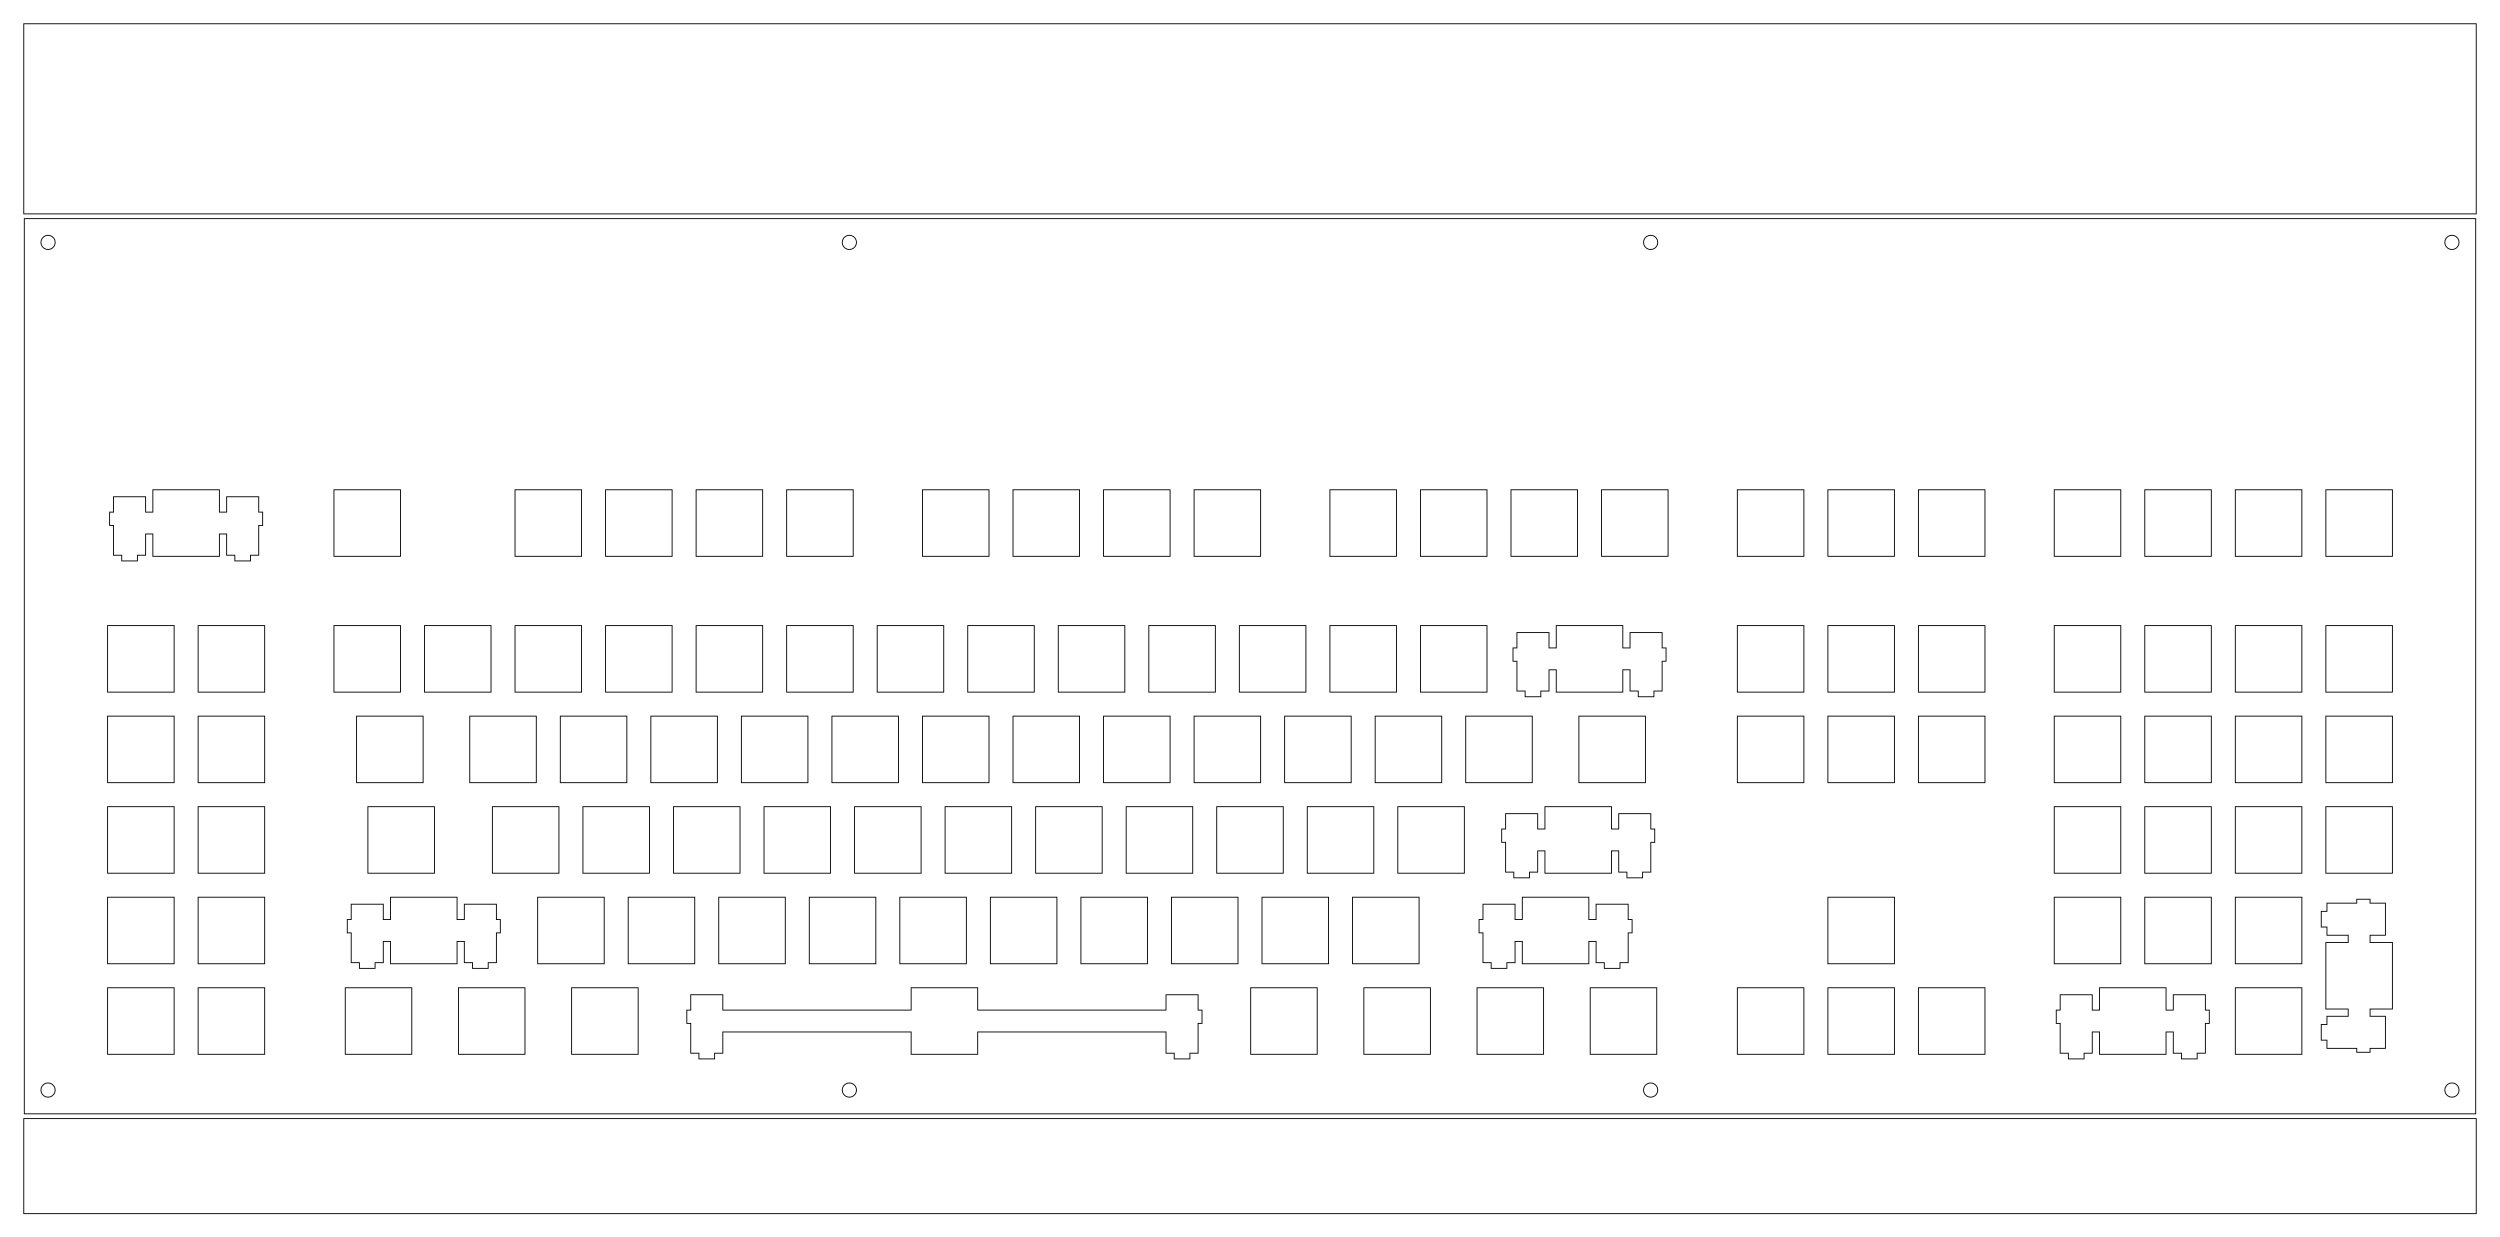 <?xml version="1.0"?>
<!-- Generated by SVGo -->
<svg width="526.000mm" height="260.351mm"
     viewBox="0.000 0.000 526.000 260.351"
     xmlns="http://www.w3.org/2000/svg" 
     xmlns:xlink="http://www.w3.org/1999/xlink">
<polygon points="521.000,255.351 5.000,255.351 5.000,235.351 521.000,235.351" style="fill:none;stroke-width:0.05mm;stroke:black"/>
<polygon points="520.887,234.351 5.112,234.351 5.112,46.000 520.887,46.000" style="fill:none;stroke-width:0.05mm;stroke:black"/>
<polygon points="515.424,227.924 515.006,228.137 514.674,228.469 514.461,228.887 514.387,229.351 514.461,229.814 514.674,230.232 515.006,230.564 515.424,230.777 515.887,230.851 516.351,230.777 516.769,230.564 517.101,230.232 517.314,229.814 517.387,229.351 517.314,228.887 517.101,228.469 516.769,228.137 516.351,227.924 515.887,227.851" style="fill:none;stroke-width:0.05mm;stroke:black"/>
<polygon points="346.832,227.924 346.414,228.137 346.082,228.469 345.869,228.887 345.796,229.351 345.869,229.814 346.082,230.232 346.414,230.564 346.832,230.777 347.296,230.851 347.759,230.777 348.177,230.564 348.509,230.232 348.722,229.814 348.796,229.351 348.722,228.887 348.509,228.469 348.177,228.137 347.759,227.924 347.296,227.851" style="fill:none;stroke-width:0.05mm;stroke:black"/>
<polygon points="178.240,227.924 177.822,228.137 177.490,228.469 177.277,228.887 177.203,229.351 177.277,229.814 177.490,230.232 177.822,230.564 178.240,230.777 178.704,230.851 179.167,230.777 179.585,230.564 179.917,230.232 180.130,229.814 180.204,229.351 180.130,228.887 179.917,228.469 179.585,228.137 179.167,227.924 178.704,227.851" style="fill:none;stroke-width:0.05mm;stroke:black"/>
<polygon points="9.648,227.924 9.230,228.137 8.898,228.469 8.685,228.887 8.611,229.351 8.685,229.814 8.898,230.232 9.230,230.564 9.648,230.777 10.111,230.851 10.575,230.777 10.993,230.564 11.325,230.232 11.538,229.814 11.611,229.351 11.538,228.887 11.325,228.469 10.993,228.137 10.575,227.924 10.111,227.851" style="fill:none;stroke-width:0.05mm;stroke:black"/>
<polygon points="191.705,207.825 191.705,212.525 152.080,212.525 152.080,209.295 145.330,209.295 145.330,212.525 144.505,212.525 144.505,215.325 145.330,215.325 145.330,221.595 147.055,221.595 147.055,222.795 150.355,222.795 150.355,221.595 152.080,221.595 152.080,217.125 191.705,217.125 191.705,221.825 205.705,221.825 205.705,217.125 245.330,217.125 245.330,221.595 247.055,221.595 247.055,222.795 250.355,222.795 250.355,221.595 252.080,221.595 252.080,215.325 252.905,215.325 252.905,212.525 252.080,212.525 252.080,209.295 245.330,209.295 245.330,212.525 205.705,212.525 205.705,207.825" style="fill:none;stroke-width:0.05mm;stroke:black"/>
<polygon points="441.737,207.825 441.737,212.525 440.212,212.525 440.212,209.295 433.462,209.295 433.462,212.525 432.637,212.525 432.637,215.325 433.462,215.325 433.462,221.595 435.187,221.595 435.187,222.795 438.487,222.795 438.487,221.595 440.212,221.595 440.212,217.125 441.737,217.125 441.737,221.825 455.737,221.825 455.737,217.125 457.262,217.125 457.262,221.595 458.987,221.595 458.987,222.795 462.287,222.795 462.287,221.595 464.012,221.595 464.012,215.325 464.837,215.325 464.837,212.525 464.012,212.525 464.012,209.295 457.262,209.295 457.262,212.525 455.737,212.525 455.737,207.825" style="fill:none;stroke-width:0.05mm;stroke:black"/>
<polygon points="22.637,207.825 22.637,221.825 36.637,221.825 36.637,207.825" style="fill:none;stroke-width:0.05mm;stroke:black"/>
<polygon points="41.687,207.825 41.687,221.825 55.687,221.825 55.687,207.825" style="fill:none;stroke-width:0.05mm;stroke:black"/>
<polygon points="72.643,207.825 72.643,221.825 86.643,221.825 86.643,207.825" style="fill:none;stroke-width:0.05mm;stroke:black"/>
<polygon points="96.455,207.825 96.455,221.825 110.455,221.825 110.455,207.825" style="fill:none;stroke-width:0.05mm;stroke:black"/>
<polygon points="120.268,207.825 120.268,221.825 134.268,221.825 134.268,207.825" style="fill:none;stroke-width:0.05mm;stroke:black"/>
<polygon points="263.143,207.825 263.143,221.825 277.143,221.825 277.143,207.825" style="fill:none;stroke-width:0.05mm;stroke:black"/>
<polygon points="286.955,207.825 286.955,221.825 300.955,221.825 300.955,207.825" style="fill:none;stroke-width:0.05mm;stroke:black"/>
<polygon points="310.768,207.825 310.768,221.825 324.768,221.825 324.768,207.825" style="fill:none;stroke-width:0.05mm;stroke:black"/>
<polygon points="334.580,207.825 334.580,221.825 348.580,221.825 348.580,207.825" style="fill:none;stroke-width:0.05mm;stroke:black"/>
<polygon points="365.537,207.825 365.537,221.825 379.537,221.825 379.537,207.825" style="fill:none;stroke-width:0.05mm;stroke:black"/>
<polygon points="384.587,207.825 384.587,221.825 398.587,221.825 398.587,207.825" style="fill:none;stroke-width:0.05mm;stroke:black"/>
<polygon points="403.637,207.825 403.637,221.825 417.637,221.825 417.637,207.825" style="fill:none;stroke-width:0.05mm;stroke:black"/>
<polygon points="470.312,207.825 470.312,221.825 484.312,221.825 484.312,207.825" style="fill:none;stroke-width:0.05mm;stroke:black"/>
<polygon points="495.862,189.200 495.862,190.025 489.592,190.025 489.592,191.750 488.392,191.750 488.392,195.050 489.592,195.050 489.592,196.775 494.062,196.775 494.062,198.300 489.362,198.300 489.362,212.300 494.062,212.300 494.062,213.825 489.592,213.825 489.592,215.550 488.392,215.550 488.392,218.850 489.592,218.850 489.592,220.575 495.862,220.575 495.862,221.400 498.662,221.400 498.662,220.575 501.892,220.575 501.892,213.825 498.662,213.825 498.662,212.300 503.362,212.300 503.362,198.300 498.662,198.300 498.662,196.775 501.892,196.775 501.892,190.025 498.662,190.025 498.662,189.200" style="fill:none;stroke-width:0.05mm;stroke:black"/>
<polygon points="82.168,188.775 82.168,193.475 80.643,193.475 80.643,190.245 73.893,190.245 73.893,193.475 73.068,193.475 73.068,196.275 73.893,196.275 73.893,202.545 75.618,202.545 75.618,203.745 78.918,203.745 78.918,202.545 80.643,202.545 80.643,198.075 82.168,198.075 82.168,202.775 96.168,202.775 96.168,198.075 97.693,198.075 97.693,202.545 99.418,202.545 99.418,203.745 102.718,203.745 102.718,202.545 104.443,202.545 104.443,196.275 105.268,196.275 105.268,193.475 104.443,193.475 104.443,190.245 97.693,190.245 97.693,193.475 96.168,193.475 96.168,188.775" style="fill:none;stroke-width:0.05mm;stroke:black"/>
<polygon points="320.293,188.775 320.293,193.475 318.768,193.475 318.768,190.245 312.018,190.245 312.018,193.475 311.193,193.475 311.193,196.275 312.018,196.275 312.018,202.545 313.743,202.545 313.743,203.745 317.043,203.745 317.043,202.545 318.768,202.545 318.768,198.075 320.293,198.075 320.293,202.775 334.293,202.775 334.293,198.075 335.818,198.075 335.818,202.545 337.543,202.545 337.543,203.745 340.843,203.745 340.843,202.545 342.568,202.545 342.568,196.275 343.393,196.275 343.393,193.475 342.568,193.475 342.568,190.245 335.818,190.245 335.818,193.475 334.293,193.475 334.293,188.775" style="fill:none;stroke-width:0.05mm;stroke:black"/>
<polygon points="22.637,188.775 22.637,202.775 36.637,202.775 36.637,188.775" style="fill:none;stroke-width:0.05mm;stroke:black"/>
<polygon points="41.687,188.775 41.687,202.775 55.687,202.775 55.687,188.775" style="fill:none;stroke-width:0.05mm;stroke:black"/>
<polygon points="113.124,188.775 113.124,202.775 127.124,202.775 127.124,188.775" style="fill:none;stroke-width:0.05mm;stroke:black"/>
<polygon points="132.174,188.775 132.174,202.775 146.174,202.775 146.174,188.775" style="fill:none;stroke-width:0.05mm;stroke:black"/>
<polygon points="151.224,188.775 151.224,202.775 165.224,202.775 165.224,188.775" style="fill:none;stroke-width:0.05mm;stroke:black"/>
<polygon points="170.274,188.775 170.274,202.775 184.274,202.775 184.274,188.775" style="fill:none;stroke-width:0.05mm;stroke:black"/>
<polygon points="189.324,188.775 189.324,202.775 203.324,202.775 203.324,188.775" style="fill:none;stroke-width:0.05mm;stroke:black"/>
<polygon points="208.374,188.775 208.374,202.775 222.374,202.775 222.374,188.775" style="fill:none;stroke-width:0.05mm;stroke:black"/>
<polygon points="227.424,188.775 227.424,202.775 241.424,202.775 241.424,188.775" style="fill:none;stroke-width:0.05mm;stroke:black"/>
<polygon points="246.474,188.775 246.474,202.775 260.474,202.775 260.474,188.775" style="fill:none;stroke-width:0.05mm;stroke:black"/>
<polygon points="265.524,188.775 265.524,202.775 279.524,202.775 279.524,188.775" style="fill:none;stroke-width:0.05mm;stroke:black"/>
<polygon points="284.574,188.775 284.574,202.775 298.574,202.775 298.574,188.775" style="fill:none;stroke-width:0.05mm;stroke:black"/>
<polygon points="384.587,188.775 384.587,202.775 398.587,202.775 398.587,188.775" style="fill:none;stroke-width:0.05mm;stroke:black"/>
<polygon points="432.212,188.775 432.212,202.775 446.212,202.775 446.212,188.775" style="fill:none;stroke-width:0.05mm;stroke:black"/>
<polygon points="451.262,188.775 451.262,202.775 465.262,202.775 465.262,188.775" style="fill:none;stroke-width:0.05mm;stroke:black"/>
<polygon points="470.312,188.775 470.312,202.775 484.312,202.775 484.312,188.775" style="fill:none;stroke-width:0.05mm;stroke:black"/>
<polygon points="325.055,169.725 325.055,174.424 323.530,174.424 323.530,171.195 316.780,171.195 316.780,174.424 315.955,174.424 315.955,177.225 316.780,177.225 316.780,183.495 318.505,183.495 318.505,184.695 321.805,184.695 321.805,183.495 323.530,183.495 323.530,179.025 325.055,179.025 325.055,183.725 339.055,183.725 339.055,179.025 340.580,179.025 340.580,183.495 342.305,183.495 342.305,184.695 345.605,184.695 345.605,183.495 347.330,183.495 347.330,177.225 348.155,177.225 348.155,174.424 347.330,174.424 347.330,171.195 340.580,171.195 340.580,174.424 339.055,174.424 339.055,169.725" style="fill:none;stroke-width:0.05mm;stroke:black"/>
<polygon points="22.637,169.725 22.637,183.725 36.637,183.725 36.637,169.725" style="fill:none;stroke-width:0.05mm;stroke:black"/>
<polygon points="41.687,169.725 41.687,183.725 55.687,183.725 55.687,169.725" style="fill:none;stroke-width:0.05mm;stroke:black"/>
<polygon points="77.405,169.725 77.405,183.725 91.405,183.725 91.405,169.725" style="fill:none;stroke-width:0.05mm;stroke:black"/>
<polygon points="103.599,169.725 103.599,183.725 117.599,183.725 117.599,169.725" style="fill:none;stroke-width:0.05mm;stroke:black"/>
<polygon points="122.649,169.725 122.649,183.725 136.649,183.725 136.649,169.725" style="fill:none;stroke-width:0.05mm;stroke:black"/>
<polygon points="141.699,169.725 141.699,183.725 155.699,183.725 155.699,169.725" style="fill:none;stroke-width:0.05mm;stroke:black"/>
<polygon points="160.749,169.725 160.749,183.725 174.749,183.725 174.749,169.725" style="fill:none;stroke-width:0.05mm;stroke:black"/>
<polygon points="179.799,169.725 179.799,183.725 193.799,183.725 193.799,169.725" style="fill:none;stroke-width:0.05mm;stroke:black"/>
<polygon points="198.849,169.725 198.849,183.725 212.849,183.725 212.849,169.725" style="fill:none;stroke-width:0.05mm;stroke:black"/>
<polygon points="217.899,169.725 217.899,183.725 231.899,183.725 231.899,169.725" style="fill:none;stroke-width:0.05mm;stroke:black"/>
<polygon points="236.949,169.725 236.949,183.725 250.949,183.725 250.949,169.725" style="fill:none;stroke-width:0.05mm;stroke:black"/>
<polygon points="255.999,169.725 255.999,183.725 269.999,183.725 269.999,169.725" style="fill:none;stroke-width:0.05mm;stroke:black"/>
<polygon points="275.049,169.725 275.049,183.725 289.049,183.725 289.049,169.725" style="fill:none;stroke-width:0.05mm;stroke:black"/>
<polygon points="294.099,169.725 294.099,183.725 308.099,183.725 308.099,169.725" style="fill:none;stroke-width:0.05mm;stroke:black"/>
<polygon points="432.212,169.725 432.212,183.725 446.212,183.725 446.212,169.725" style="fill:none;stroke-width:0.05mm;stroke:black"/>
<polygon points="451.262,169.725 451.262,183.725 465.262,183.725 465.262,169.725" style="fill:none;stroke-width:0.05mm;stroke:black"/>
<polygon points="470.312,169.725 470.312,183.725 484.312,183.725 484.312,169.725" style="fill:none;stroke-width:0.05mm;stroke:black"/>
<polygon points="489.362,169.725 489.362,183.725 503.362,183.725 503.362,169.725" style="fill:none;stroke-width:0.05mm;stroke:black"/>
<polygon points="22.637,150.675 22.637,164.675 36.637,164.675 36.637,150.675" style="fill:none;stroke-width:0.05mm;stroke:black"/>
<polygon points="41.687,150.675 41.687,164.675 55.687,164.675 55.687,150.675" style="fill:none;stroke-width:0.05mm;stroke:black"/>
<polygon points="75.024,150.675 75.024,164.675 89.024,164.675 89.024,150.675" style="fill:none;stroke-width:0.05mm;stroke:black"/>
<polygon points="98.837,150.675 98.837,164.675 112.837,164.675 112.837,150.675" style="fill:none;stroke-width:0.05mm;stroke:black"/>
<polygon points="117.887,150.675 117.887,164.675 131.887,164.675 131.887,150.675" style="fill:none;stroke-width:0.05mm;stroke:black"/>
<polygon points="136.937,150.675 136.937,164.675 150.937,164.675 150.937,150.675" style="fill:none;stroke-width:0.05mm;stroke:black"/>
<polygon points="155.987,150.675 155.987,164.675 169.987,164.675 169.987,150.675" style="fill:none;stroke-width:0.05mm;stroke:black"/>
<polygon points="175.037,150.675 175.037,164.675 189.037,164.675 189.037,150.675" style="fill:none;stroke-width:0.05mm;stroke:black"/>
<polygon points="194.087,150.675 194.087,164.675 208.087,164.675 208.087,150.675" style="fill:none;stroke-width:0.05mm;stroke:black"/>
<polygon points="213.137,150.675 213.137,164.675 227.137,164.675 227.137,150.675" style="fill:none;stroke-width:0.05mm;stroke:black"/>
<polygon points="232.187,150.675 232.187,164.675 246.187,164.675 246.187,150.675" style="fill:none;stroke-width:0.05mm;stroke:black"/>
<polygon points="251.237,150.675 251.237,164.675 265.237,164.675 265.237,150.675" style="fill:none;stroke-width:0.05mm;stroke:black"/>
<polygon points="270.287,150.675 270.287,164.675 284.287,164.675 284.287,150.675" style="fill:none;stroke-width:0.05mm;stroke:black"/>
<polygon points="289.337,150.675 289.337,164.675 303.337,164.675 303.337,150.675" style="fill:none;stroke-width:0.05mm;stroke:black"/>
<polygon points="308.387,150.675 308.387,164.675 322.387,164.675 322.387,150.675" style="fill:none;stroke-width:0.05mm;stroke:black"/>
<polygon points="332.199,150.675 332.199,164.675 346.199,164.675 346.199,150.675" style="fill:none;stroke-width:0.05mm;stroke:black"/>
<polygon points="365.537,150.675 365.537,164.675 379.537,164.675 379.537,150.675" style="fill:none;stroke-width:0.05mm;stroke:black"/>
<polygon points="384.587,150.675 384.587,164.675 398.587,164.675 398.587,150.675" style="fill:none;stroke-width:0.05mm;stroke:black"/>
<polygon points="403.637,150.675 403.637,164.675 417.637,164.675 417.637,150.675" style="fill:none;stroke-width:0.05mm;stroke:black"/>
<polygon points="432.212,150.675 432.212,164.675 446.212,164.675 446.212,150.675" style="fill:none;stroke-width:0.05mm;stroke:black"/>
<polygon points="451.262,150.675 451.262,164.675 465.262,164.675 465.262,150.675" style="fill:none;stroke-width:0.05mm;stroke:black"/>
<polygon points="470.312,150.675 470.312,164.675 484.312,164.675 484.312,150.675" style="fill:none;stroke-width:0.05mm;stroke:black"/>
<polygon points="489.362,150.675 489.362,164.675 503.362,164.675 503.362,150.675" style="fill:none;stroke-width:0.05mm;stroke:black"/>
<polygon points="327.437,131.625 327.437,136.325 325.912,136.325 325.912,133.095 319.162,133.095 319.162,136.325 318.337,136.325 318.337,139.125 319.162,139.125 319.162,145.395 320.887,145.395 320.887,146.595 324.187,146.595 324.187,145.395 325.912,145.395 325.912,140.925 327.437,140.925 327.437,145.625 341.437,145.625 341.437,140.925 342.962,140.925 342.962,145.395 344.687,145.395 344.687,146.595 347.987,146.595 347.987,145.395 349.712,145.395 349.712,139.125 350.537,139.125 350.537,136.325 349.712,136.325 349.712,133.095 342.962,133.095 342.962,136.325 341.437,136.325 341.437,131.625" style="fill:none;stroke-width:0.05mm;stroke:black"/>
<polygon points="22.637,131.625 22.637,145.625 36.637,145.625 36.637,131.625" style="fill:none;stroke-width:0.05mm;stroke:black"/>
<polygon points="41.687,131.625 41.687,145.625 55.687,145.625 55.687,131.625" style="fill:none;stroke-width:0.05mm;stroke:black"/>
<polygon points="70.262,131.625 70.262,145.625 84.262,145.625 84.262,131.625" style="fill:none;stroke-width:0.05mm;stroke:black"/>
<polygon points="89.312,131.625 89.312,145.625 103.312,145.625 103.312,131.625" style="fill:none;stroke-width:0.05mm;stroke:black"/>
<polygon points="108.362,131.625 108.362,145.625 122.362,145.625 122.362,131.625" style="fill:none;stroke-width:0.05mm;stroke:black"/>
<polygon points="127.412,131.625 127.412,145.625 141.412,145.625 141.412,131.625" style="fill:none;stroke-width:0.05mm;stroke:black"/>
<polygon points="146.462,131.625 146.462,145.625 160.462,145.625 160.462,131.625" style="fill:none;stroke-width:0.05mm;stroke:black"/>
<polygon points="165.512,131.625 165.512,145.625 179.512,145.625 179.512,131.625" style="fill:none;stroke-width:0.05mm;stroke:black"/>
<polygon points="184.562,131.625 184.562,145.625 198.562,145.625 198.562,131.625" style="fill:none;stroke-width:0.05mm;stroke:black"/>
<polygon points="203.612,131.625 203.612,145.625 217.612,145.625 217.612,131.625" style="fill:none;stroke-width:0.05mm;stroke:black"/>
<polygon points="222.662,131.625 222.662,145.625 236.662,145.625 236.662,131.625" style="fill:none;stroke-width:0.05mm;stroke:black"/>
<polygon points="241.712,131.625 241.712,145.625 255.712,145.625 255.712,131.625" style="fill:none;stroke-width:0.05mm;stroke:black"/>
<polygon points="260.761,131.625 260.761,145.625 274.762,145.625 274.762,131.625" style="fill:none;stroke-width:0.05mm;stroke:black"/>
<polygon points="279.812,131.625 279.812,145.625 293.812,145.625 293.812,131.625" style="fill:none;stroke-width:0.05mm;stroke:black"/>
<polygon points="298.862,131.625 298.862,145.625 312.862,145.625 312.862,131.625" style="fill:none;stroke-width:0.05mm;stroke:black"/>
<polygon points="365.537,131.625 365.537,145.625 379.537,145.625 379.537,131.625" style="fill:none;stroke-width:0.05mm;stroke:black"/>
<polygon points="384.587,131.625 384.587,145.625 398.587,145.625 398.587,131.625" style="fill:none;stroke-width:0.05mm;stroke:black"/>
<polygon points="403.637,131.625 403.637,145.625 417.637,145.625 417.637,131.625" style="fill:none;stroke-width:0.05mm;stroke:black"/>
<polygon points="432.212,131.625 432.212,145.625 446.212,145.625 446.212,131.625" style="fill:none;stroke-width:0.05mm;stroke:black"/>
<polygon points="451.262,131.625 451.262,145.625 465.262,145.625 465.262,131.625" style="fill:none;stroke-width:0.05mm;stroke:black"/>
<polygon points="470.312,131.625 470.312,145.625 484.312,145.625 484.312,131.625" style="fill:none;stroke-width:0.05mm;stroke:black"/>
<polygon points="489.362,131.625 489.362,145.625 503.362,145.625 503.362,131.625" style="fill:none;stroke-width:0.05mm;stroke:black"/>
<polygon points="32.161,103.050 32.161,107.750 30.637,107.750 30.637,104.519 23.887,104.519 23.887,107.750 23.061,107.750 23.061,110.550 23.887,110.550 23.887,116.820 25.611,116.820 25.611,118.020 28.911,118.020 28.911,116.820 30.637,116.820 30.637,112.350 32.161,112.350 32.161,117.050 46.162,117.050 46.162,112.350 47.686,112.350 47.686,116.820 49.412,116.820 49.412,118.020 52.711,118.020 52.711,116.820 54.436,116.820 54.436,110.550 55.262,110.550 55.262,107.750 54.436,107.750 54.436,104.519 47.686,104.519 47.686,107.750 46.162,107.750 46.162,103.050" style="fill:none;stroke-width:0.05mm;stroke:black"/>
<polygon points="70.262,103.050 70.262,117.050 84.262,117.050 84.262,103.050" style="fill:none;stroke-width:0.05mm;stroke:black"/>
<polygon points="108.362,103.050 108.362,117.050 122.362,117.050 122.362,103.050" style="fill:none;stroke-width:0.05mm;stroke:black"/>
<polygon points="127.412,103.050 127.412,117.050 141.412,117.050 141.412,103.050" style="fill:none;stroke-width:0.05mm;stroke:black"/>
<polygon points="146.462,103.050 146.462,117.050 160.462,117.050 160.462,103.050" style="fill:none;stroke-width:0.05mm;stroke:black"/>
<polygon points="165.512,103.050 165.512,117.050 179.512,117.050 179.512,103.050" style="fill:none;stroke-width:0.05mm;stroke:black"/>
<polygon points="194.087,103.050 194.087,117.050 208.087,117.050 208.087,103.050" style="fill:none;stroke-width:0.05mm;stroke:black"/>
<polygon points="213.137,103.050 213.137,117.050 227.137,117.050 227.137,103.050" style="fill:none;stroke-width:0.05mm;stroke:black"/>
<polygon points="232.187,103.050 232.187,117.050 246.187,117.050 246.187,103.050" style="fill:none;stroke-width:0.05mm;stroke:black"/>
<polygon points="251.237,103.050 251.237,117.050 265.237,117.050 265.237,103.050" style="fill:none;stroke-width:0.05mm;stroke:black"/>
<polygon points="279.812,103.050 279.812,117.050 293.812,117.050 293.812,103.050" style="fill:none;stroke-width:0.05mm;stroke:black"/>
<polygon points="298.862,103.050 298.862,117.050 312.862,117.050 312.862,103.050" style="fill:none;stroke-width:0.05mm;stroke:black"/>
<polygon points="317.912,103.050 317.912,117.050 331.912,117.050 331.912,103.050" style="fill:none;stroke-width:0.05mm;stroke:black"/>
<polygon points="336.962,103.050 336.962,117.050 350.962,117.050 350.962,103.050" style="fill:none;stroke-width:0.05mm;stroke:black"/>
<polygon points="365.537,103.050 365.537,117.050 379.537,117.050 379.537,103.050" style="fill:none;stroke-width:0.05mm;stroke:black"/>
<polygon points="384.587,103.050 384.587,117.050 398.587,117.050 398.587,103.050" style="fill:none;stroke-width:0.05mm;stroke:black"/>
<polygon points="403.637,103.050 403.637,117.050 417.637,117.050 417.637,103.050" style="fill:none;stroke-width:0.05mm;stroke:black"/>
<polygon points="432.212,103.050 432.212,117.050 446.212,117.050 446.212,103.050" style="fill:none;stroke-width:0.05mm;stroke:black"/>
<polygon points="451.262,103.050 451.262,117.050 465.262,117.050 465.262,103.050" style="fill:none;stroke-width:0.05mm;stroke:black"/>
<polygon points="470.312,103.050 470.312,117.050 484.312,117.050 484.312,103.050" style="fill:none;stroke-width:0.05mm;stroke:black"/>
<polygon points="489.362,103.050 489.362,117.050 503.362,117.050 503.362,103.050" style="fill:none;stroke-width:0.05mm;stroke:black"/>
<polygon points="178.240,49.573 177.822,49.786 177.490,50.118 177.277,50.536 177.204,51.000 177.277,51.463 177.490,51.881 177.822,52.213 178.240,52.426 178.704,52.500 179.167,52.426 179.585,52.213 179.917,51.881 180.130,51.463 180.204,51.000 180.130,50.536 179.917,50.118 179.585,49.786 179.167,49.573 178.704,49.500" style="fill:none;stroke-width:0.05mm;stroke:black"/>
<polygon points="346.832,49.573 346.414,49.786 346.082,50.118 345.869,50.536 345.796,51.000 345.869,51.463 346.082,51.881 346.414,52.213 346.832,52.426 347.296,52.500 347.759,52.426 348.177,52.213 348.509,51.881 348.722,51.463 348.796,51.000 348.722,50.536 348.509,50.118 348.177,49.786 347.759,49.573 347.296,49.500" style="fill:none;stroke-width:0.05mm;stroke:black"/>
<polygon points="515.424,49.573 515.006,49.786 514.674,50.118 514.461,50.536 514.387,51.000 514.461,51.463 514.674,51.881 515.006,52.213 515.424,52.426 515.887,52.500 516.351,52.426 516.769,52.213 517.101,51.881 517.314,51.463 517.387,51.000 517.314,50.536 517.101,50.118 516.769,49.786 516.351,49.573 515.887,49.500" style="fill:none;stroke-width:0.05mm;stroke:black"/>
<polygon points="9.648,49.573 9.230,49.786 8.898,50.118 8.685,50.536 8.611,51.000 8.685,51.463 8.898,51.881 9.230,52.213 9.648,52.426 10.111,52.500 10.575,52.426 10.993,52.213 11.325,51.881 11.538,51.463 11.611,51.000 11.538,50.536 11.325,50.118 10.993,49.786 10.575,49.573 10.111,49.500" style="fill:none;stroke-width:0.05mm;stroke:black"/>
<polygon points="521.000,45.000 5.000,45.000 5.000,5.000 521.000,5.000" style="fill:none;stroke-width:0.05mm;stroke:black"/>
</svg>
